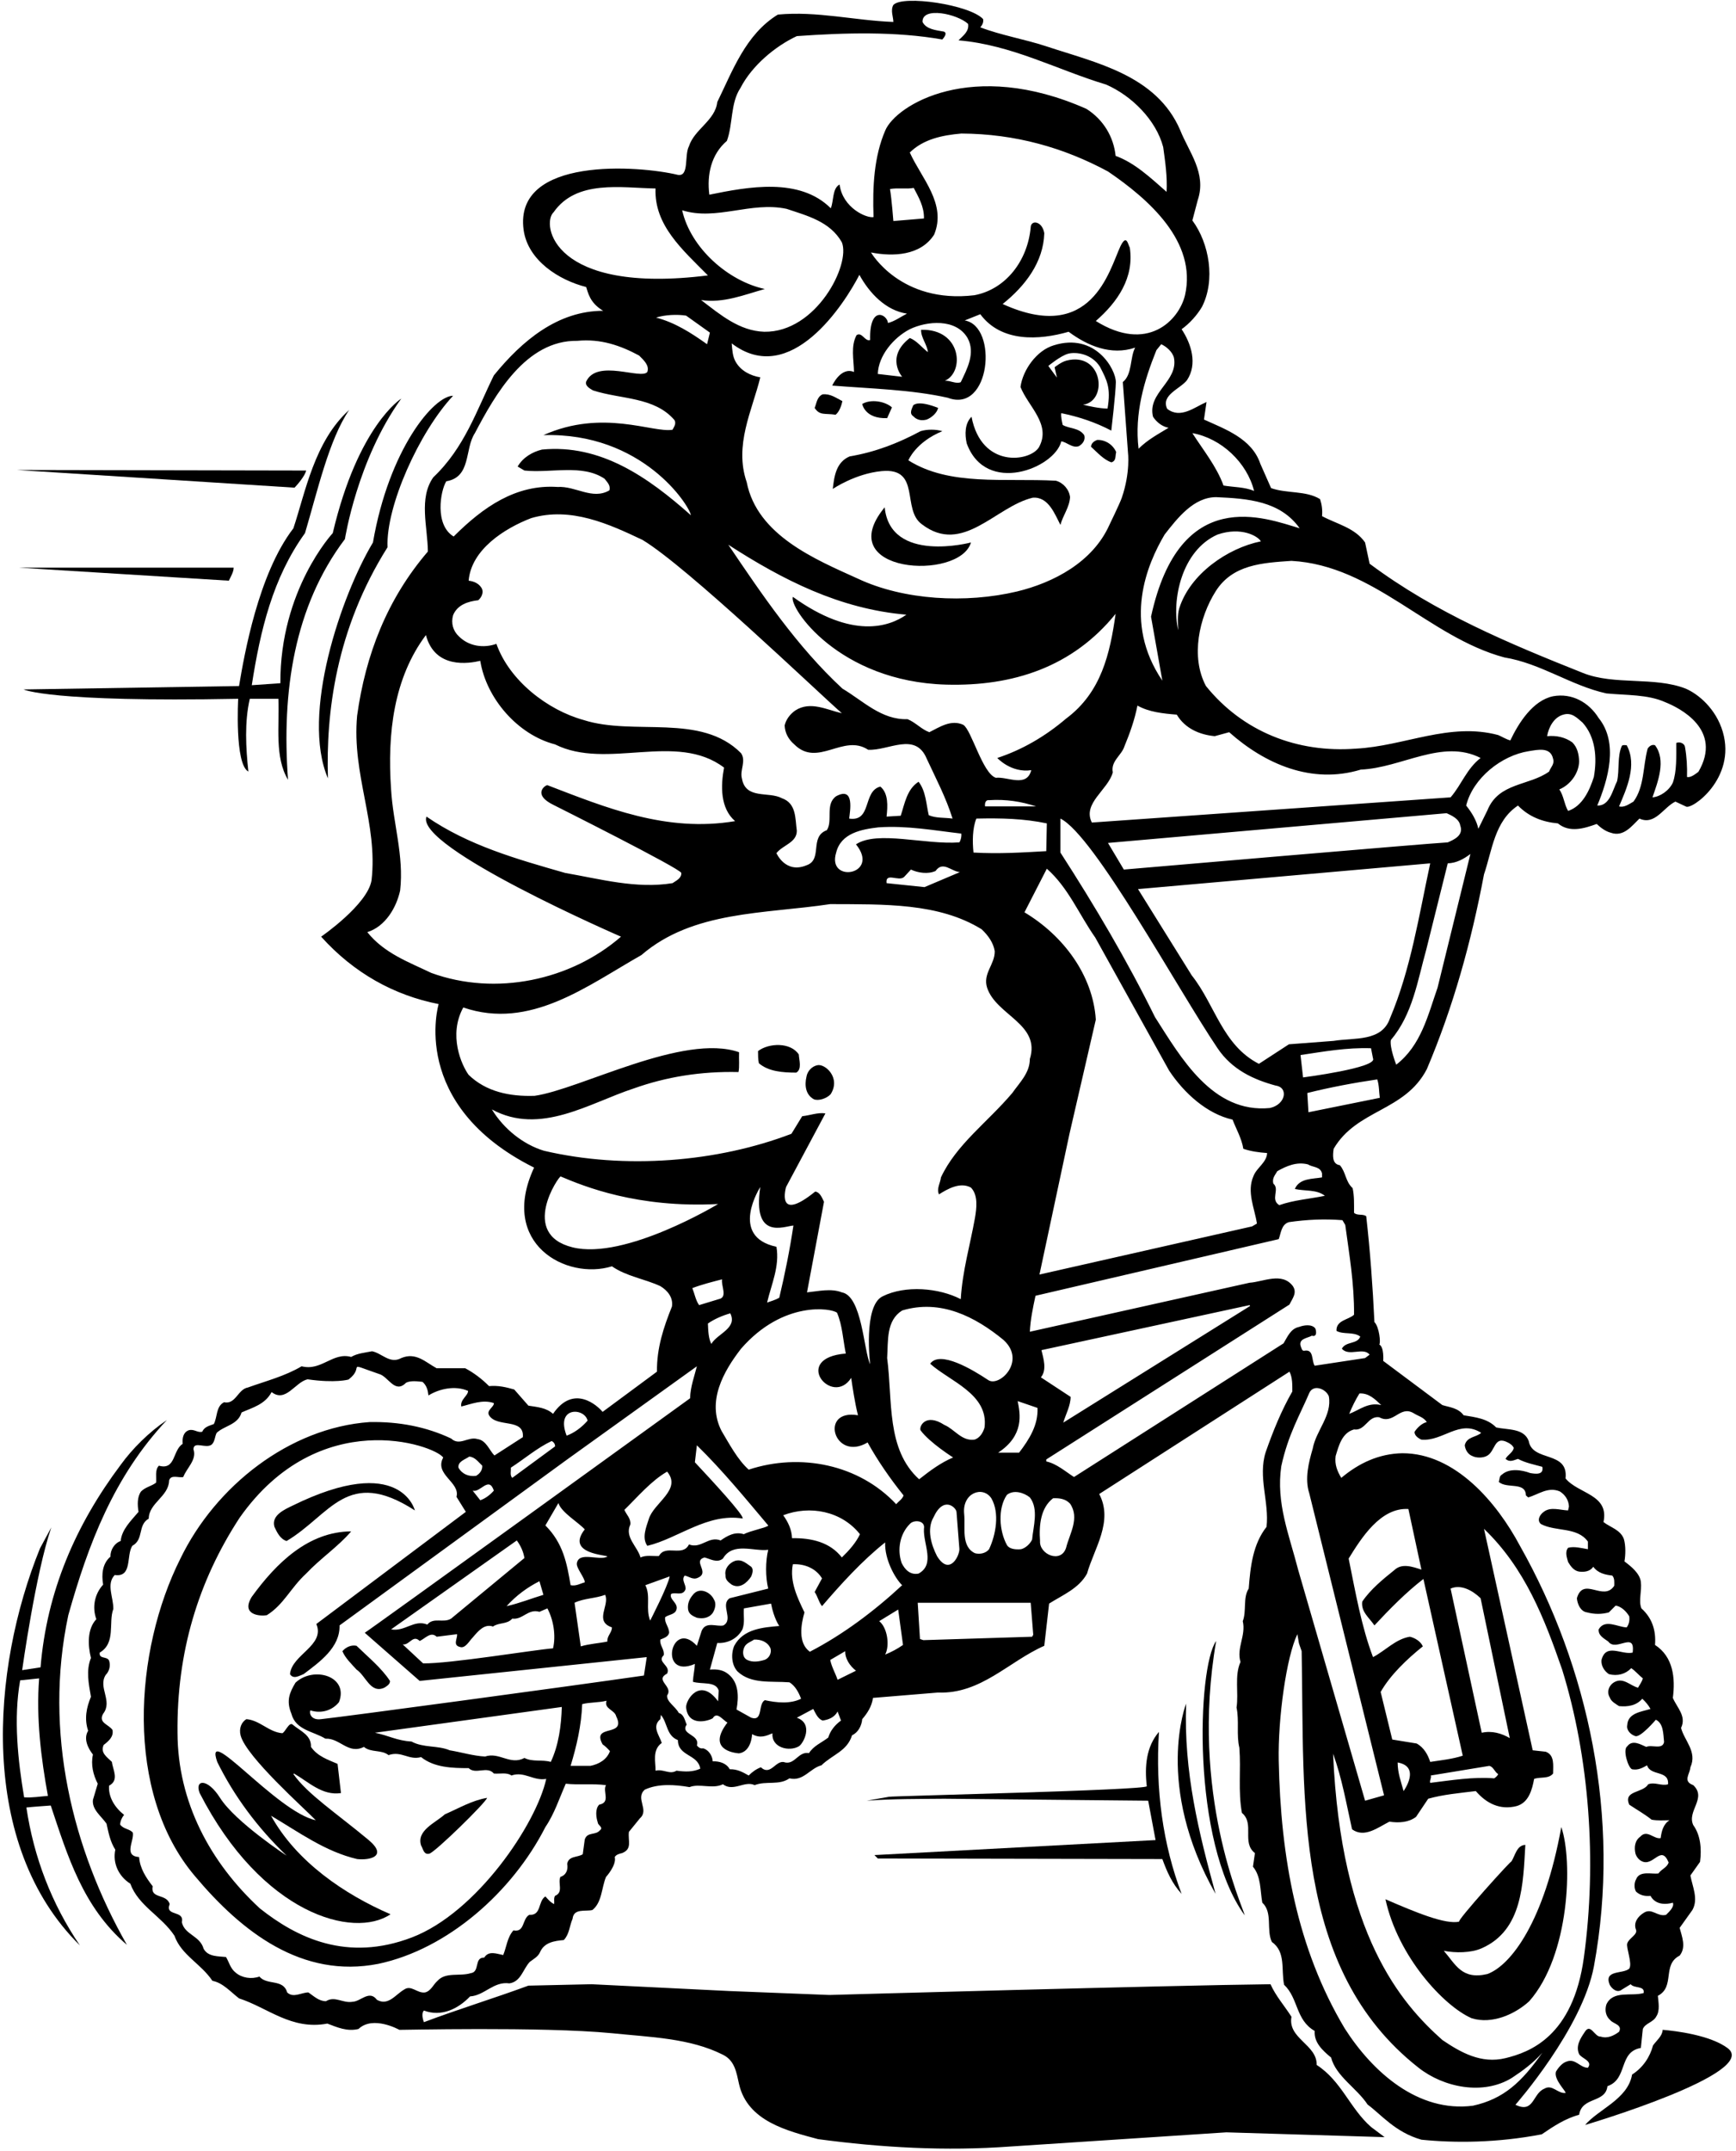 <?xml version="1.0" encoding="UTF-8"?>
<svg xmlns="http://www.w3.org/2000/svg" xmlns:xlink="http://www.w3.org/1999/xlink" width="490pt" height="607pt" viewBox="0 0 490 607" version="1.1">
<g id="surface1">
<path style=" stroke:none;fill-rule:nonzero;fill:rgb(0%,0%,0%);fill-opacity:1;" d="M 343.27 463.086 C 337.965 470.465 336.207 519.656 351.34 540.527 C 350.781 537.969 335.797 506.297 343.27 463.086 "/>
<path style=" stroke:none;fill-rule:nonzero;fill:rgb(0%,0%,0%);fill-opacity:1;" d="M 92.562 219.656 C 92.004 201.273 94.734 177.699 109.387 154.43 C 108.867 142.902 118.379 121.836 127.887 111.688 C 122.453 111.688 109.801 126.766 105.27 153.086 C 96.32 168.027 84.84 201.555 92.562 219.656 "/>
<path style=" stroke:none;fill-rule:nonzero;fill:rgb(0%,0%,0%);fill-opacity:1;" d="M 67.469 193.602 L 6.652 194.562 C 6.652 194.562 13.91 198.238 67.23 197.199 C 67.23 197.199 66.191 215.66 70.105 217.738 C 69.387 211.023 68.988 203.754 70.508 197.199 L 78.578 197.199 C 78.898 204.871 77.461 213.66 81.297 220.055 C 79.457 195.121 83.055 171.066 97.359 152.125 C 97.359 152.125 100.836 129.707 113.262 112.484 C 113.262 112.484 101.062 120.09 93.922 150.445 C 93.922 150.445 79.004 166.457 79.137 192.805 L 71.066 193.363 C 73.465 177.938 76.98 163.074 86.09 150.445 C 89.605 138.617 92.855 124.074 98.559 115.684 C 88.742 124.5 86.172 139.02 82.812 149.086 C 72.902 161.953 68.922 184.93 67.469 193.602 "/>
<path style=" stroke:none;fill-rule:nonzero;fill:rgb(0%,0%,0%);fill-opacity:1;" d="M 86.41 132.785 L 4.734 132.625 L 83.133 137.621 C 84.012 136.742 86.172 134.145 86.41 132.785 "/>
<path style=" stroke:none;fill-rule:nonzero;fill:rgb(0%,0%,0%);fill-opacity:1;" d="M 5.293 160.195 L 64.594 163.871 C 65.152 162.676 65.953 161.395 65.953 160.195 L 5.293 160.195 "/>
<path style=" stroke:none;fill-rule:nonzero;fill:rgb(0%,0%,0%);fill-opacity:1;" d="M 19.277 455.812 C 24.875 435.914 32.066 416.734 47.09 400.75 C 42.148 404.066 37.422 408.742 34.062 413.379 C 21.355 430.32 13.207 449.102 11.445 470.52 L 6.254 471.316 C 6.254 471.316 10.09 443.746 14.484 431.039 L 11.285 436.953 C -2.539 471.078 -6.215 520.629 22.555 549 C 14.562 537.25 9.527 524.062 7.449 510.078 C 9.688 509.84 12.246 509.68 14.324 509.52 C 19.039 523.586 23.355 538.211 35.824 548.84 C 20.477 521.906 12.246 488.898 19.277 455.812 Z M 6.812 507.203 C 5.055 496.812 3.773 484.984 5.691 474.195 C 7.449 474.035 9.289 473.797 11.047 473.637 C 10.168 484.902 11.605 496.254 13.523 506.801 C 11.285 506.961 9.211 507.359 6.812 507.203 "/>
<path style=" stroke:none;fill-rule:nonzero;fill:rgb(0%,0%,0%);fill-opacity:1;" d="M 334.797 480.746 C 334.797 480.746 325.699 503.777 343.105 534.453 C 338.395 517.27 334.078 500.09 334.797 480.746 "/>
<path style=" stroke:none;fill-rule:nonzero;fill:rgb(0%,0%,0%);fill-opacity:1;" d="M 247.766 524.465 L 328.082 524.625 C 329.363 528.141 330.801 531.496 333.52 534.453 C 328.242 520.547 326.086 505.043 327.125 488.738 C 323.527 492.895 323.047 498.488 323.688 504.086 C 323.289 505.203 251.844 506.816 250.883 507.055 L 244.648 508.16 C 252.16 507.602 259.273 507.68 266.547 507.602 L 324.086 508.16 L 326.164 519.27 L 246.805 523.504 L 247.766 524.465 "/>
<path style=" stroke:none;fill-rule:nonzero;fill:rgb(0%,0%,0%);fill-opacity:1;" d="M 453.715 588.719 C 459.547 586.719 456.754 579.047 463.145 577.93 L 463.703 572.574 C 464.422 570.895 466.66 570.734 467.539 568.977 C 468.578 567.379 468.102 564.98 467.941 563.223 C 472.895 560.668 469.059 554.434 474.094 551.875 C 476.012 549.477 474.734 546.52 474.094 544.043 L 477.691 539.008 C 479.449 535.891 477.691 532.375 477.129 529.258 L 479.848 525.422 C 480.328 521.746 480.008 517.91 477.93 515.031 C 476.094 511.039 481.848 507.441 477.93 503.766 C 474.895 502.645 476.973 500.727 477.129 498.73 C 479.129 494.336 475.371 491.137 474.492 487.621 C 476.094 484.266 473.297 481.867 472.176 479.148 C 472.895 473.637 472.336 467.562 467.141 464.203 C 467.461 460.129 466.34 456.613 463.305 453.895 C 462.426 451.738 463.465 449.02 463.145 446.383 C 462.824 443.984 460.43 442.066 458.512 440.629 C 458.828 438.871 458.91 436.234 458.352 434.316 C 457.391 431.68 454.516 431.039 452.598 429.52 C 454.273 421.688 445.484 421.609 441.887 417.215 C 442.766 409.301 432.535 412.656 431.496 406.664 C 430.141 402.988 425.582 403.547 422.309 402.828 C 419.828 400.27 416.395 399.949 413.117 399.391 C 411.598 397.312 409.199 397.152 407.121 396.516 L 390.418 384.047 C 390.418 384.047 390.738 380.133 389.301 379.41 C 389.781 379.094 389.301 374.379 387.941 373.098 C 387.461 363.027 386.742 353.039 385.625 343.211 C 384.664 342.488 383.066 343.129 382.188 342.25 C 382.188 339.852 382.27 337.453 381.789 335.297 C 379.711 333.379 379.949 330.902 378.191 328.824 C 375.875 328.504 376.195 325.867 376.434 324.188 C 382.988 313 396.492 313.719 402.727 301.73 C 410.16 284.23 415.273 265.848 418.871 246.746 C 421.188 239.953 421.828 231.723 428.461 227.328 C 431.578 230.523 435.414 231.965 439.73 232.363 C 443.004 235.078 447.16 233.801 450.68 232.523 C 451.879 233.641 453.156 234.602 454.672 235 C 458.27 236.277 460.59 233.082 462.746 231.004 C 467.141 233.004 469.539 227.809 472.895 226.211 L 475.852 227.594 C 477.387 228.684 490.133 219.73 486.273 206.531 C 484.363 200.008 479.367 195.852 475.773 194.32 C 466.98 190.887 455.633 193.441 446.84 189.926 C 425.984 181.613 405.203 172.984 386.582 159.078 L 385.305 153.086 C 382.426 148.93 377.312 147.891 373.156 145.652 C 373.316 143.895 373.078 142.297 372.598 140.855 C 368.602 138.379 363.168 139.336 358.77 137.738 L 355.734 130.867 C 353.336 123.754 345.824 121.117 339.832 118.398 L 340.551 113.445 C 337.195 114.883 333.199 118.32 329.441 115.363 C 327.605 111.445 333.117 109.77 335.035 107.289 C 338.074 102.734 336.234 96.98 333.52 92.906 C 335.754 91.309 337.914 88.91 339.27 86.59 C 343.105 79.078 341.352 68.691 336.555 62.215 L 338.074 56.461 C 340.629 48.871 335.594 42.957 333.117 36.723 C 326.406 21.137 309.223 17.703 295.316 13.066 C 289.242 11.07 282.531 9.949 276.695 7.711 C 277.254 7.074 277.656 6.355 277.496 5.395 C 273.738 1.32 254.797 -1.48 252.16 1.398 C 251.281 2.918 252.16 4.836 252.16 6.195 C 241.211 5.793 230.664 3.078 219.555 4.117 C 210.441 9.711 206.766 20.02 202.453 28.812 C 201.891 34.004 195.977 36.484 194.461 41.277 C 193.102 43.836 194.605 49.883 191.344 49.352 C 180.562 46.727 145.004 44.023 147.789 64.855 C 148.984 73.566 157.855 79.078 165.449 80.996 C 166.008 82.598 166.422 85.422 170.246 87.711 C 157.457 87.711 147.387 96.102 139.395 105.934 C 134.52 115.844 131.086 126.391 122.293 134.703 C 118.137 140.617 120.695 148.609 120.773 155.641 C 109.266 169.066 103.191 184.73 100.797 201.992 C 99.277 218.695 106.711 232.363 104.871 248.426 C 103.754 255.301 90.645 264.328 90.645 264.328 C 99.836 274.559 111.184 280.871 123.812 283.352 C 123.812 283.352 115.25 311.75 150.75 329.5 C 140.75 351 159.855 361.352 172.723 357.355 C 176.879 360.23 181.914 360.871 186.387 362.949 C 188.387 364.148 190.062 366.145 189.664 368.703 C 187.348 374.457 185.348 380.371 185.43 387.086 L 170.086 398.434 C 168.727 396.754 161.922 390.441 156.098 398.992 C 154.18 397.234 151.621 397.074 149.145 396.676 L 145.148 392.117 C 142.914 391.48 140.676 390.922 138.039 391.16 C 135.961 389.082 133.723 387.402 131.324 386.125 L 123.254 386.125 C 120.137 384.445 117.418 381.488 113.262 383.246 C 110.066 385.008 107.828 381.891 105.031 381.328 C 103.031 381.73 100.875 381.891 99.117 382.93 C 93.922 381.488 90.727 387.004 85.133 385.566 C 80.418 388.363 75.062 389.723 69.949 391.559 C 67.148 392.039 66.512 396.434 63.234 395.715 C 60.918 396.914 61.395 399.871 60.355 401.867 C 59.156 402.348 57.719 402.59 57.082 404.027 C 55.801 404.426 54.762 403.148 53.242 403.629 C 51.727 404.188 51.406 405.863 51.566 407.465 C 48.688 409.223 49.648 414.977 44.852 413.617 C 43.652 414.816 44.215 416.973 44.055 418.41 C 42.695 419.449 41.098 419.609 39.816 420.891 C 38.699 422.406 38.777 424.727 39.098 426.645 C 36.941 429.199 34.383 431.598 34.062 434.875 C 32.387 435.434 31.105 437.352 31.188 439.27 C 28.867 441.27 28.629 444.305 29.109 447.184 C 26.633 449.898 25.992 453.656 27.191 456.934 C 24.555 459.73 24.793 464.363 25.672 467.883 C 24.234 471.398 25.031 475.152 25.672 478.828 C 24.395 481.867 23.754 485.062 24.875 488.422 C 23.516 490.656 24.793 493.297 26.23 495.133 C 25.594 498.012 26.312 500.887 27.59 503.363 L 26.23 507.922 C 25.91 510.637 28.551 512.477 30.066 514.633 C 30.629 517.191 31.105 519.75 32.547 521.984 C 31.746 525.824 33.504 529.5 36.781 531.578 C 39.098 537.891 45.57 540.688 49.25 546.281 C 51.168 551.715 56.68 554.113 59.957 558.988 C 62.914 559.547 65.074 562.105 67.469 563.941 C 75.621 566.582 82.254 572.973 92.402 571.055 C 95.121 572.094 98 573.375 101.195 572.574 C 105.301 568.656 112.719 572.816 112.703 572.812 C 112.543 572.895 152.82 571.855 172.723 573.773 C 183.512 574.891 194.699 575.133 204.051 579.848 C 207.484 581.527 207.887 585.043 208.605 588.156 C 211.004 598.629 222.27 601.344 230.902 603.664 C 248.805 606.059 266.867 607.098 285.328 605.738 L 346.145 601.746 L 390.82 603.102 L 386.984 600.227 C 380.988 594.953 378.672 587.281 371.637 582.723 C 371.797 576.969 363.406 575.293 364.527 569.137 C 362.609 566.102 360.051 563.223 358.613 559.949 C 330.402 560.266 234.098 562.984 234.098 562.984 L 205.727 561.863 L 166.969 559.949 L 149.145 560.348 C 139.395 563.941 129.406 566.98 119.656 570.656 C 119.656 570.656 118.695 568.34 119.656 567.379 C 124.531 569.219 129.246 566.98 132.684 563.383 C 136.758 563.145 139.316 559.066 143.789 559.707 C 147.066 559.227 147.629 555.633 149.547 553.633 C 150.586 552.836 151.863 552.195 152.422 550.918 C 153.621 548.117 156.496 547.719 159.137 547.48 C 160.734 545.801 160.734 543.484 161.613 541.484 C 161.934 538.449 165.211 539.488 167.207 539.008 C 169.926 536.852 169.766 532.801 171.043 529.684 C 171.043 529.684 174.078 526.383 173.52 524.062 C 173.922 523.344 174.879 523.105 175.598 522.945 C 178.555 521.746 177.195 519.508 177.516 516.953 L 180.633 513.113 C 183.352 510.719 179.195 507.52 181.992 505.043 C 185.746 503.285 190.465 503.605 194.621 504.324 C 197.418 503.203 201.094 504.965 204.051 503.523 C 207.008 505.762 210.203 502.406 213 503.766 C 216.277 502.484 219.875 503.926 222.832 501.848 C 226.746 502.805 228.664 498.969 231.859 498.172 C 234.977 495.133 239.133 494.176 240.492 489.699 C 242.25 488.898 243.211 486.98 243.371 485.145 C 244.887 483.387 246.086 481.469 246.406 479.148 L 264.789 477.633 C 276.855 478.109 284.77 468.84 294.758 464.445 L 296.117 452.535 C 299.871 450.141 304.508 448.301 306.824 444.066 C 308.824 436.953 314.336 429.359 310.262 421.609 L 363.965 387.086 C 364.844 388.762 364.766 390.922 364.766 392.68 C 361.648 398.113 359.332 403.867 357.254 409.781 C 355.016 416.812 358.293 423.926 357.492 430.879 C 353.656 435.754 352.938 441.988 352.457 448.301 C 350.781 450.859 351.898 454.695 350.781 457.492 C 351.738 461.566 348.941 465.086 350.141 469 C 348.383 472.914 349.66 477.711 349.023 481.867 C 349.82 485.621 348.941 489.617 349.82 493.215 C 350.301 499.688 349.422 505.363 350.539 511.598 C 354.215 514.633 350.379 519.988 354.215 522.945 L 353.656 526.781 C 355.977 529.578 355.656 533.414 356.293 536.93 C 359.332 539.727 357.332 544.684 359.012 548.039 C 363.008 550.836 361.57 555.953 362.449 560.105 C 366.523 563.941 365.645 570.016 371.078 573.133 C 370.84 576.41 373.316 578.648 375.715 580.645 C 377.074 585.922 382.988 589.277 386.023 593.914 C 389.859 596.711 393.75 601.703 401.207 603.824 C 410.652 604.781 422.52 604.742 435.172 602.305 C 438.449 600.066 441.809 597.828 445.723 596.789 C 446.523 591.594 453.156 593.594 453.715 588.719 Z M 389.859 396.516 C 386.184 395.637 383.785 397.871 380.828 398.992 C 381.629 396.992 382.586 395.074 383.707 393.238 C 386.344 393.078 388.102 394.836 389.859 396.516 Z M 369.32 313.879 L 369 308.445 C 375.395 306.848 382.188 305.566 388.742 304.609 C 389.301 306.285 389.219 308.125 389.461 309.805 Z M 359.41 334.02 C 359.012 332.5 359.891 331.621 360.531 330.504 C 363.09 329.062 365.965 327.785 369.16 328.586 C 370.52 329.465 372.676 329.145 373.156 331.141 L 373.156 332.262 C 370.602 332.738 366.766 332.422 365.484 335.535 C 368.363 336.176 371.637 335.617 373.957 337.453 C 369.641 338.336 365.164 338.652 361.09 340.094 C 358.453 338.492 361.328 335.617 359.41 334.02 Z M 354.777 345.285 L 353.418 346.086 L 293.398 359.672 L 301.871 319.953 L 309.301 287.746 C 308.504 275.199 300.113 264.012 289.164 257.457 L 295.477 245.148 C 301.551 250.504 304.586 258.098 309.141 264.57 L 330 302.133 C 334.238 308.523 340.711 314.359 347.902 315.957 C 348.941 318.676 350.461 321.23 350.941 324.188 C 353.02 324.906 355.336 325.227 357.652 325.387 C 357.574 328.023 354.695 329.543 353.816 331.859 C 351.82 336.336 354.137 340.973 354.777 345.285 Z M 270.781 237.719 C 261.031 238.438 247.605 234.281 241.609 238.277 C 248.605 246.934 233.285 249.426 236.016 240.594 C 237.375 235.078 243.211 234.039 247.926 233.48 C 255.996 232.922 263.668 234.359 271.34 235.238 C 271.422 235.961 271.262 236.996 270.781 237.719 Z M 270.941 246.109 L 260.953 250.344 L 250.242 249.227 C 249.844 246.027 253.68 248.906 255.199 247.469 L 257.117 245.391 C 259.113 246.348 261.992 246.746 264.066 245.789 C 266.145 242.832 268.543 245.949 270.941 246.109 Z M 220.672 225.25 C 216.996 223.254 210.441 225.73 209.406 219.656 C 208.766 217.34 210.684 214.781 209.164 212.543 C 197.816 201.113 178.957 207.746 164.73 203.191 C 154.578 200.395 143.789 192.086 140.113 181.695 C 136.52 182.973 132.363 182.414 129.566 179.617 C 127.887 178.098 127.246 175.859 127.887 173.621 C 129.086 170.664 132.121 169.707 135 169.387 C 135.879 168.586 136.438 167.469 136.121 166.352 C 135.48 164.754 133.801 164.031 132.281 163.871 C 133.004 155.082 142.434 149.086 149.945 146.211 C 161.133 142.934 171.922 147.891 181.352 152.363 C 193.98 159.957 230.422 194.961 237.617 201.273 C 233.379 200.316 228.746 197.758 224.508 200.477 C 222.992 201.516 221.871 203.031 221.473 204.711 C 221.551 206.789 222.512 208.629 224.188 210.066 C 230.824 216.699 238.016 206.949 245.047 211.586 C 250.801 211.902 258.395 206.391 261.59 214.141 C 264.148 219.656 267.023 225.09 268.863 231.004 C 266.625 230.684 264.148 230.926 262.148 230.047 C 261.43 227.008 261.352 223.254 259.273 220.613 C 255.996 222.691 255.355 226.77 254.238 230.203 L 250.242 230.445 C 250.562 227.488 250.801 223.891 248.484 221.973 C 243.449 223.254 246.168 231.965 239.691 231.004 C 239.852 229.164 241.387 221.801 236.016 224.691 C 232.82 226.93 235.137 231.645 233.379 234.281 C 228.344 236.117 232.34 242.594 227.625 244.191 C 221.684 246.652 219.156 240.754 219.156 240.754 C 220.992 238.438 224.91 237.797 224.91 234.441 C 224.43 231.004 224.828 226.688 220.672 225.25 Z M 199.574 97.141 C 195.098 93.945 190.465 90.988 185.188 89.629 C 187.668 88.828 191.102 88.672 193.66 89.07 L 200.375 93.863 Z M 262.312 206.629 C 260.074 205.828 258.395 203.832 256.156 202.953 C 248.805 203.191 243.688 197.84 237.773 194.32 C 224.988 182.492 215.078 167.789 205.566 153.723 C 220.914 163.633 236.977 171.863 255.836 173.465 C 251.043 176.82 240.652 180.551 223.789 168.43 C 222.59 171.305 236.645 192.379 267.105 193.203 C 285.883 193.711 302.75 188.246 314.895 173.223 C 313.297 184.41 310.902 195.359 300.91 202.793 C 294.996 207.828 288.523 211.586 281.492 213.902 C 281.492 213.902 285.395 218.191 291.082 217.34 C 289.801 222.371 284.367 219.098 281.09 219.496 C 277.336 218.297 274.219 205.988 271.902 204.551 C 268.465 202.953 265.188 205.191 262.312 206.629 Z M 259.992 93.066 C 259.914 95.305 261.672 97.141 261.91 99.379 C 260.23 98.102 258.715 96.102 256.797 95.383 C 249.816 100.777 254.637 106.332 254.637 106.332 L 247.766 105.531 C 247.926 100.418 252.16 95.305 256.797 92.906 C 261.59 90.586 269.824 89.789 273.098 95.383 C 275.418 99.617 272.938 104.172 271.18 107.852 C 269.824 108.41 268.305 107.371 266.707 107.449 C 272.34 104.961 271.395 92.746 259.992 93.066 Z M 250.641 91.148 C 250.414 88.684 245.355 86.031 245.605 95.941 C 244.168 96.504 243.289 93.547 241.77 94.582 C 240.094 97.699 240.973 101.379 241.051 104.973 C 237.324 103.402 234.898 108.809 234.898 108.809 C 245.848 109.688 257.117 109.93 267.504 112.246 C 279.598 116.855 281.797 92.039 272.301 90.43 L 276.695 88.672 C 282.609 96.66 293.32 96.023 301.629 93.625 C 306.906 97.539 313.539 100.418 320.41 98.102 C 318.91 100.84 319.645 105.656 316.926 107.812 L 318.375 127.625 C 318.375 127.625 319.125 133.25 316.625 140.5 C 316.07 142.105 313.137 148.129 313.137 148.129 C 308.422 158.68 297.312 164.434 287.086 166.91 C 272.621 170.348 255.117 169.387 242.172 163.312 C 230.184 157.879 213.719 151.086 210.762 136.062 C 207.168 125.594 212.281 115.922 214.598 106.492 C 211.883 106.012 209.164 104.734 207.645 102.098 C 206.766 100.578 206.688 98.738 206.527 96.902 C 223.148 109.609 238.414 85.633 242.57 77.562 C 245.367 82.676 250.004 87.629 255.996 88.508 C 254.238 89.391 252.559 90.668 250.641 91.148 Z M 332.559 177.859 C 330.602 169.359 333.52 155.32 343.668 150.848 C 350.379 148.555 355.094 151.324 355.895 152.766 C 346.465 154.684 335.887 162.008 332.852 171.68 C 332.293 173.516 332.48 176.02 332.559 177.859 Z M 332.16 201.676 C 334.477 205.59 338.633 207.348 342.867 207.746 L 346.945 206.629 C 357.012 215.578 370.199 221.414 384.105 217.18 C 395.613 216.699 407.121 208.387 417.91 213.902 C 413.914 217.02 412.559 221.414 409.441 225.012 L 308.184 232.121 C 305.465 226.688 312.738 222.934 314.098 217.977 C 313.457 214.781 316.574 213.184 317.375 210.625 C 318.895 206.949 320.25 203.191 321.051 199.117 C 324.328 200.953 328.242 201.355 332.16 201.676 Z M 408.641 237.719 C 403.605 237.957 317.215 245.391 317.215 245.391 L 312.738 237.879 L 408.32 229.484 C 409.758 230.125 411.84 231.086 412.156 232.922 C 413.195 235.719 410.48 236.918 408.641 237.719 Z M 292.438 227.566 L 278.055 227.566 C 277.895 226.688 278.215 225.648 279.172 225.809 C 283.969 225.488 288.363 226.211 292.438 227.566 Z M 275.578 231.004 C 282.688 230.844 289.004 231.004 295.477 232.363 L 295.316 240.195 C 288.125 240.594 282.129 240.992 274.777 240.594 C 274.457 237.559 274.457 233.801 275.578 231.004 Z M 326.004 287.027 C 318.172 271.121 309.062 255.699 299.312 240.594 L 299.312 231.004 C 308.848 235.664 332.48 279.273 343.668 295.816 C 347.742 301.891 353.895 304.688 360.129 306.367 C 363.645 306.832 363.008 311.656 358.453 312.68 C 342.23 314.277 333.277 298.375 326.004 287.027 Z M 367.082 297.734 C 373.559 296.777 380.031 295.578 386.984 295.816 L 387.543 298.695 C 388.902 301.332 367.801 304.051 367.801 304.051 Z M 376.434 293.738 L 363.809 294.699 L 355.336 300.215 C 345.027 294.938 342.949 283.512 336.395 275.277 C 331.359 267.207 321.211 250.902 321.211 250.902 L 403.688 243.633 C 400.488 258.496 398.172 273.602 392.34 287.348 C 390.02 294.059 382.27 292.781 376.434 293.738 Z M 405.766 278.715 C 403.047 286.469 401.129 295.02 394.094 300.453 C 394.094 300.453 392.176 295.578 392.578 293.5 C 398.73 286.227 400.09 276.879 402.566 268.008 L 408.641 243.633 C 411.117 243.551 413.117 242.434 415.035 240.992 Z M 437.25 217.738 C 431.578 221.812 423.027 220.773 419.828 228.688 L 417.273 233.883 C 416.793 231.562 415.434 229.324 413.836 227.328 C 415.754 219.574 423.824 213.184 431.496 211.984 C 434.055 211.586 437.652 210.703 438.371 214.141 C 438.852 215.66 437.652 216.539 437.25 217.738 Z M 449.879 219.258 C 448.68 223.012 446.684 227.488 442.605 228.848 C 441.488 226.93 441.406 224.609 440.129 222.773 C 443.246 221.492 445.645 218.219 445.723 214.859 C 445.645 212.863 445.242 210.945 443.805 209.508 C 441.809 208.066 439.41 207.508 436.691 207.746 C 437.09 205.27 438.609 202.395 441.246 201.676 C 443.645 200.953 445.086 202.555 446.684 203.91 C 450.359 207.988 450.84 213.82 449.879 219.258 Z M 424.625 185.531 C 434.934 187.211 443.324 193.441 453.395 195.68 C 459.07 196.238 465.062 195.922 470.02 198.156 C 474.094 199.777 486.34 205.895 479.395 217.801 C 478.559 218.422 477.188 219.539 476.172 219.258 C 476.254 216.379 476.094 213.582 475.613 210.863 C 475.453 209.664 474.016 209.266 473.137 209.664 C 473.137 213.504 473.297 217.656 472.176 220.855 C 471.137 223.094 468.578 224.852 466.422 225.012 C 467.941 220.613 470.34 214.539 467.141 210.305 C 466.262 209.984 465.465 210.625 465.062 211.266 C 463.703 216.219 464.184 221.973 461.066 226.211 C 459.789 226.93 458.43 227.969 456.992 227.566 C 459.09 222.633 462.188 215.898 459.148 210.305 C 458.672 210.305 458.109 210.145 457.789 210.465 C 456.434 213.422 457.152 217.258 456.434 220.453 C 455.152 223.012 454.355 227.488 450.84 227.328 C 453.875 220.055 456.91 209.664 451.238 202.633 C 448.441 198.156 443.645 195.52 438.371 196.48 C 432.617 197.68 428.621 204.07 426.301 208.945 C 425.105 208.629 423.984 207.906 422.867 207.43 C 409.121 203.754 396.414 210.547 382.746 211.266 C 366.125 212.543 350.781 206.469 340.391 193.602 C 335.996 185.371 338.473 174.262 343.105 166.91 C 347.902 159.238 356.453 158.84 364.527 158.277 C 387.781 159.559 403.207 179.777 424.625 185.531 Z M 353.977 138.539 C 351.34 137.422 348.223 137.5 345.344 137.02 C 343.426 131.664 339.512 126.871 336.555 122.234 C 344.707 123.672 351.98 130.547 353.977 138.539 Z M 343.27 140.297 C 352.137 140.695 361.328 141.336 366.844 149.086 C 357.172 146.211 333.039 136.594 324.887 174.023 L 328.082 192.086 C 316.828 175.488 323.77 159.238 328.723 150.848 C 332.398 146.133 336.953 140.297 343.27 140.297 Z M 325.445 117.602 C 326.484 119.199 328.082 120.398 329.84 120.719 C 326.965 122.477 323.926 124.074 321.371 126.629 C 320.172 116.641 322.969 107.371 326.406 98.82 L 327.762 97.141 C 329.203 97.781 330.961 99.297 331.359 100.977 C 332.637 107.609 323.77 110.809 325.445 117.602 Z M 334.477 83.316 C 332.746 90.453 323.836 99.672 309.301 90.586 C 315.457 85.234 320.172 78.359 318.895 69.891 C 318.332 68.852 317.973 66 316.254 69.488 C 313.059 76.363 308.145 97.234 283.008 85.793 C 289.402 80.68 294.516 73.965 294.758 65.812 C 294.184 62.352 291 61.977 290.922 64.133 C 290.094 73.473 283.969 81.637 275.016 83.316 C 254.211 85.793 245.848 71.246 245.848 71.246 C 252 72.445 259.832 72.207 263.668 66.211 C 267.266 57.5 260.074 50.309 256.797 43.035 C 260.633 39.281 265.906 38.16 271.34 37.684 C 286.605 37.762 300.27 41.676 312.738 48.391 C 324.246 56.223 337.914 68.211 334.477 83.316 Z M 251.203 53.348 C 253.359 52.945 255.758 53.426 257.914 53.027 C 259.273 55.664 260.871 58.301 260.793 61.656 L 252.16 62.375 C 252.16 62.375 251.68 56.062 251.203 53.348 Z M 205.168 39.758 C 206.926 34.965 206.129 29.129 209.004 24.816 C 212.203 18.582 218.754 13.066 224.91 10.191 C 238.496 9.23 252.879 8.832 265.984 11.148 C 266.465 10.59 267.504 9.312 266.387 8.91 C 264.148 8.512 261.43 8.27 260.391 6.195 C 260.219 1.73 270.301 3.957 273.258 6.754 C 273.578 8.832 271.902 10.031 270.543 11.387 C 285.645 12.668 298.355 19.699 312.18 23.855 C 319.371 26.973 326.324 33.848 328.324 41.52 C 328.883 45.594 329.52 49.91 329.281 54.145 C 324.727 50.148 320.25 45.914 314.895 43.996 C 314.336 38.641 311.461 33.766 306.664 30.73 C 274.285 16.371 252.801 29.691 249.844 36.883 C 246.727 44.156 246.246 52.547 246.566 61.258 C 244.648 61.656 237.844 58.699 236.977 52.066 C 234.898 53.188 235.379 56.543 234.5 58.781 C 225.707 49.988 211.164 52.707 200.215 54.945 C 199.496 49.352 200.691 43.598 205.168 39.758 Z M 222.031 58.941 C 227.707 60.859 234.258 62.457 237.617 68.371 C 240.172 74.605 230.41 93.852 215.719 93.625 C 208.684 93.387 203.328 88.828 197.895 84.672 C 204.211 85.633 210.125 83.156 215.879 81.559 C 205.488 79.32 194.938 69.969 192.543 59.34 C 202.211 62.375 211.961 56.781 222.031 58.941 Z M 156.258 59.898 C 162.73 50.629 175.359 53.027 185.027 53.188 C 184.629 63.574 192.621 70.449 199.812 77.723 C 155.82 83.223 152.742 63.137 156.258 59.898 Z M 125.969 135.82 C 133.082 134.621 131.086 126.711 134.039 122.234 C 139.715 111.445 148.426 95.941 162.973 96.184 C 169.605 95.543 175.199 97.539 180.395 100.336 C 181.754 101.695 183.352 103.137 182.711 104.973 C 180.953 107.211 168.461 101.176 165.449 107.691 C 165.051 108.891 166.566 109.688 167.367 110.168 C 175.199 112.727 184.711 111.926 190.383 118.559 C 190.941 119.598 190.223 120.477 189.824 121.277 C 184.309 122.234 170.098 115.297 153.383 122.797 C 181.246 121.969 194.539 142.535 195.02 145.41 C 182.871 134.621 169.523 125.273 152.98 126.871 C 150.344 127.512 147.629 129.027 146.109 131.664 L 148.027 132.785 C 155.539 133.586 164.328 130.867 170.645 135.102 C 171.363 136.062 172.402 136.941 172.004 138.379 C 167.207 141.176 162.492 137.102 157.379 137.422 C 145.629 136.621 136.359 143.094 128.047 151.406 C 122.629 148.129 124.289 138.539 125.969 135.82 Z M 121.734 274.559 C 115.422 271.523 108.469 269.047 103.672 263.051 C 108.789 261.453 111.902 256.098 112.941 251.305 C 114.062 241.473 110.945 232.363 110.387 222.773 C 109.266 206.867 111.184 191.285 120.215 179.219 C 122.773 188.859 132.352 187.234 135.559 186.488 C 137.238 197.039 146.109 207.348 156.66 210.066 C 171.363 217.418 190.863 206.391 204.371 216.617 C 203.41 221.734 203.25 228.047 207.484 231.723 C 188.066 235 170.965 227.887 154.5 221.574 C 153.859 221.574 150.16 224.211 156.258 227.168 C 156.258 227.168 192.141 245.148 192.301 246.348 C 192.383 247.867 190.863 248.508 189.824 249.227 C 179.594 250.902 169.285 248.027 159.535 246.348 C 145.871 242.434 132.203 238.598 120.375 230.445 C 116.992 239.062 175.277 264.328 175.277 264.328 C 161.133 276.637 139.953 281.191 121.734 274.559 Z M 138.836 313.078 C 152.504 320.512 166.41 311.242 178.875 307.164 C 188.066 303.891 197.816 302.289 208.445 302.531 C 208.766 301.012 208.523 298.855 208.605 296.938 C 192.914 291.449 163.77 307.406 150.902 309.242 C 143.789 309.484 137.156 308.047 132.281 303.328 C 130.285 300.586 126.477 292.129 130.766 284.309 C 149.625 290.781 165.77 278.156 181.035 269.523 C 195.578 256.977 215.719 257.938 234.34 255.141 C 249.523 255.219 264.949 254.738 277.094 262.254 C 278.934 264.012 280.371 266.008 280.77 268.406 C 280.852 272.16 277.336 274.719 278.613 278.715 C 281.172 286.547 293.797 288.945 290.68 298.855 C 290.68 302.77 287.805 305.488 285.727 308.445 C 278.691 316.758 269.98 322.91 265.586 332.262 C 265.426 333.859 264.309 335.379 265.027 337.055 C 267.426 335.535 271.02 333.461 274.059 335.137 C 276.137 337.297 275.656 340.973 275.176 343.77 C 273.82 351.359 271.66 358.633 271.18 366.625 C 265.027 363.43 255.516 362.629 249.125 365.824 C 243.582 368.477 245.605 385.008 245.605 385.008 C 243.77 381.09 243.328 365.73 237.617 364.707 C 234.578 363.508 230.98 364.387 227.785 364.707 L 232.582 339.133 C 232.02 338.094 231.543 336.496 230.102 336.258 C 218.848 345.379 221.871 334.977 221.871 334.977 L 232.98 314.199 C 230.824 313.879 228.664 314.758 226.426 314.996 L 223.391 319.953 C 202.531 327.945 176.398 330.102 153.543 324.746 C 147.707 322.988 142.191 318.594 138.836 313.078 Z M 272.141 427.203 C 271.555 421.289 277.375 419.184 279.812 422.809 C 282.211 426.965 281.09 433.117 279.172 437.191 C 278.301 438.316 276.617 438.711 275.176 438.312 C 271.18 436.395 272.539 430.961 272.141 427.203 Z M 278.855 389.402 C 274.539 386.523 265.281 380.969 262.551 384.848 C 268.062 389.801 279.094 393.398 277.895 402.828 C 277.496 404.266 276.535 405.863 275.016 406.266 C 271.422 406.742 269.422 403.309 266.547 402.109 C 261.219 398.645 259.355 402.59 259.832 403.629 C 262.312 407.062 269.023 411.301 269.023 411.301 C 265.586 412.738 262.469 415.055 259.434 417.453 C 250.082 408.98 252 395.234 250.402 383.246 C 250.723 378.293 250.082 372.699 254.637 369.82 C 265.508 366.547 275.258 371.578 283.25 378.133 C 289.855 384.141 281.918 391.68 278.855 389.402 Z M 264.469 439.109 C 262.871 435.992 261.512 431.52 263.508 428.16 C 266.305 422.062 269.824 425.363 269.98 426.645 L 270.781 436.953 C 271.047 438.645 268.09 445.066 264.469 439.109 Z M 205.566 472.438 C 204.129 471.238 202.371 470.996 200.375 471.156 L 202.453 463.645 C 205.41 463.805 208.125 462.445 209.562 459.809 C 210.285 457.812 209.805 456.055 209.965 453.895 L 217.637 452.535 C 218.422 456.719 219.953 458.852 219.953 458.852 C 215.398 459.25 209.805 459.648 207.246 464.445 C 206.289 466.684 206.449 469.879 208.207 471.719 C 212.043 475.312 217.715 474.355 222.832 474.754 C 224.43 475.715 225.469 477.633 226.105 479.391 C 223.07 480.906 219.156 480.508 215.879 479.789 C 213.879 480.906 215.477 485.863 212.043 484.742 L 207.887 482.426 C 208.523 478.988 208.605 474.836 205.566 472.438 Z M 176.238 426.086 C 179.996 422.406 183.828 417.852 188.305 415.297 C 192.543 420.41 184.469 424.086 183.109 428.723 C 182.391 430.961 181.113 433.996 182.711 436.234 C 191.422 434.156 199.613 426.922 209.605 428.523 C 210.164 427.723 200.691 417.531 196.137 412.656 L 196.699 407.863 C 203.969 414.977 210.363 422.809 216.836 430.48 C 216.918 430.961 211.641 431.996 209.965 432.957 C 207.484 432.156 205.328 433.355 203.41 434.715 C 199.973 433.355 197.895 437.191 194.461 435.836 C 192.703 439.512 187.828 435.676 185.988 439.109 C 184.23 439.191 182.312 438.789 180.793 439.512 C 179.914 436.395 176.238 433.758 177.914 430.238 C 178.156 428.562 176.797 427.441 176.238 426.086 Z M 202.852 366.625 L 197.336 368.305 C 196.379 367.023 196.059 365.105 195.418 363.508 C 198.137 362.469 201.012 361.75 203.809 361.031 C 203.488 362.867 205.488 366.145 202.852 366.625 Z M 206.129 370.621 C 208.207 374.855 202.531 376.297 200.773 379.254 C 199.973 377.734 199.895 375.496 199.812 373.496 C 201.652 372.219 203.891 371.262 206.129 370.621 Z M 215.719 468.441 C 214.121 468.922 212.441 469.16 210.922 468.441 C 209.484 467.723 209.562 465.883 210.125 464.766 C 210.684 463.645 211.961 463.324 212.84 462.688 C 214.758 462.605 216.676 463.324 217.477 465.164 C 217.875 466.441 217.078 468.039 215.719 468.441 Z M 221.074 427.602 C 228.586 424.727 237.535 426.402 242.73 432.957 C 241.609 435.355 239.613 437.594 237.617 439.512 C 234.258 435.195 229.062 433.996 223.551 434.074 C 223.469 431.598 222.43 429.52 221.074 427.602 Z M 211.324 414.734 C 208.207 411.938 205.887 407.543 203.648 403.785 C 199.414 395.477 204.211 387.004 209.164 380.609 C 221.086 366.906 234.816 369.184 236.258 370.461 C 237.773 373.977 237.934 378.055 238.734 381.969 C 223.219 383.223 234.926 397.168 240.254 388.844 C 240.586 391.172 241.293 395.953 242.172 399.391 C 231.074 397.473 235.406 412.684 244.887 407.062 C 247.766 412.258 251.203 417.215 255.039 422.008 C 254.719 423.047 253.598 423.688 252.961 424.484 C 242.41 413.219 225.867 409.941 211.324 414.734 Z M 223.949 345.848 C 222.91 352.801 221.551 359.512 219.953 366.227 C 218.836 366.863 217.637 367.184 216.516 367.586 C 217.715 362.469 220.113 357.355 219.156 351.84 C 205.594 348.965 214.598 334.977 214.598 334.977 C 212.309 350.16 221.391 346.008 223.949 345.848 Z M 161.613 352 C 146.5 348.25 157.797 331.809 158.25 332 C 164.75 334.75 179.836 340.973 202.691 339.773 C 202.691 339.773 176.426 355.676 161.613 352 Z M 165.848 400.91 C 164.328 402.668 162.172 404.348 159.934 405.145 C 156.711 396.793 165.051 397.219 165.848 400.91 Z M 155.699 406.664 C 156.258 406.902 156.738 407.543 156.66 408.184 L 144.59 417.055 C 143.871 416.336 144.27 415.137 144.191 414.176 C 148.027 411.699 151.621 408.582 155.699 406.664 Z M 169.125 509.277 C 167.926 510.477 168.246 512.875 168.727 514.312 C 168.727 515.113 170.484 515.672 169.285 516.551 C 168.086 517.988 165.77 516.871 165.051 519.109 L 164.488 523.266 C 163.051 524.223 160.496 523.664 160.094 525.98 C 160.414 527.66 159.773 529.18 158.176 529.656 C 157.379 531.496 159.137 533.973 156.66 535.012 C 156.258 535.652 156.496 536.531 156.418 537.332 C 155.379 536.852 154.738 536.051 153.941 535.172 C 151.781 536.531 152.902 540.605 149.387 540.367 C 147.309 541.566 148.188 545.402 144.91 544.762 C 143.152 546.762 142.992 549.398 142.035 551.715 C 140.273 551.395 137.957 550.355 136.68 552.434 C 133.723 552.355 135.559 556.512 132.844 556.832 C 129.805 557.789 125.809 556.43 123.492 558.988 C 122.293 560.027 121.652 561.863 119.977 562.266 C 117.738 562.586 116.059 560.027 114.062 561.465 C 111.664 562.824 109.586 566.18 106.391 564.344 C 104.23 561.465 101.836 564.824 99.516 564.902 C 96.719 565.383 94.562 563.145 92.004 564.742 C 90.008 564.742 88.566 563.305 87.051 562.266 C 85.051 562.266 82.812 563.941 81.055 562.266 C 79.938 558.348 75.383 560.348 73.223 557.789 C 70.984 558.59 68.27 558.188 66.512 556.672 C 64.992 555.473 64.672 553.715 63.793 552.273 C 61.715 552.035 58.758 552.273 57.48 549.957 C 56.441 546.203 52.125 546.043 51.328 542.445 C 52.125 538.93 46.453 540.926 47.891 537.332 C 47.012 534.293 42.375 535.973 43.094 532.297 C 41.176 529.816 39.5 527.262 39.258 524.062 C 34.781 523.746 37.898 519.508 37.5 517.191 C 36.621 516.074 34.863 516.23 33.902 514.875 C 33.984 513.836 34.383 512.957 35.023 512.156 C 32.387 510.078 30.547 507.121 30.785 503.926 C 33.742 502.324 31.828 499.449 31.586 497.211 C 30.227 495.852 28.23 494.652 29.27 492.414 C 30.629 491.379 32.145 490.098 31.746 488.18 C 30.629 486.582 27.672 486.184 29.109 483.625 C 31.906 480.027 27.59 476.191 29.828 472.676 C 30.867 471.637 31.266 470.039 30.785 468.602 C 30.148 467.32 27.91 468.281 28.148 466.363 C 32.785 463.645 30.547 457.891 31.984 454.055 C 32.066 450.859 29.906 447.023 32.387 444.465 C 37.422 445.184 35.582 438.949 37.34 436.234 C 40.695 434.395 38.777 430.398 41.977 428.562 C 42.055 424.086 47.648 422.328 47.73 417.773 C 48.289 416.016 50.367 417.133 51.727 416.812 C 52.684 414.258 55.641 411.938 54.602 408.98 C 54.684 406.504 58.199 408.98 59.797 407.621 C 60.676 406.742 60.598 405.465 61.156 404.348 C 63.395 402.27 67.148 402.109 68.188 398.594 C 71.227 397.234 74.82 396.355 76.66 392.84 C 80.656 395.953 83.293 390.039 86.809 389.242 C 94.695 390.387 98.371 389.309 98.371 389.309 C 103.277 385.57 96.93 384.27 106.949 387.723 C 109.586 388.363 111.426 393.477 114.621 390.199 C 115.898 389.562 117.816 389.801 119.258 389.961 C 120.453 391 120.773 392.359 120.934 393.797 C 124.051 391.879 128.527 390.922 132.121 392.52 C 132.121 393.879 129.805 394.996 130.203 396.914 C 132.922 396.273 136.199 394.836 139.395 395.953 C 139.477 397.074 137.238 397.953 138.039 399.391 C 140.195 402.988 148.055 400.059 147.574 405.57 L 139.555 410.738 C 138.117 409.301 137.238 406.426 134.762 406.105 C 132.121 405.305 129.727 408.184 127.328 405.945 C 120.375 402.668 112.703 401.148 104.312 401.309 C 81.695 402.906 60.836 419.371 50.926 439.828 C 37.898 465.723 35.023 505.844 55.004 529.418 C 68.27 545.242 85.293 558.43 106.789 554.195 C 126.449 550.039 144.672 533.812 153.941 515.594 C 156.496 511.836 157.855 507.52 159.695 503.363 C 163.371 503.766 167.367 503.285 171.043 503.766 C 170.004 505.523 172.48 508.641 169.125 509.277 Z M 139.395 420.648 C 138.355 421.848 136.996 422.887 135.559 423.367 L 133.402 420.648 C 135.559 421.367 137.957 416.414 139.395 420.648 Z M 129.406 414.176 C 129.164 412.418 131.324 411.859 132.441 411.059 C 134.039 411.141 135 412.578 136.121 413.617 C 136.199 414.816 135.48 415.855 134.359 416.492 C 132.281 416.734 130.445 416.016 129.406 414.176 Z M 155.461 497.211 C 152.98 496.492 150.344 497.289 148.027 496.094 C 144.031 498.25 140.914 494.336 136.918 495.691 C 133.641 495.531 130.285 494.492 126.93 493.934 C 123.57 492.496 119.496 493.297 116.141 491.457 C 111.984 491.219 109.746 489.777 105.828 488.98 L 158.578 481.707 C 158.414 486.98 157.695 492.496 155.461 497.211 Z M 170.086 492.258 C 170.805 492.734 171.523 493.453 172.164 494.176 C 171.285 496.57 169.047 497.852 166.648 498.328 L 161.055 498.328 C 162.73 492.816 164.09 487.062 164.328 480.906 C 166.488 480.348 169.047 480.508 171.203 479.949 C 170.402 482.266 173.52 482.508 173.922 484.344 C 176.957 490.418 166.809 486.344 170.086 492.258 Z M 181.754 472.836 C 160.176 475.953 96.801 484.504 90.645 485.145 C 87.754 485.543 87.211 483.387 87.609 482.664 C 90.484 483.625 93.684 482.824 95.68 480.348 C 98.543 472.996 88.488 470.078 83.398 474.859 C 81.723 477.656 80.734 479.949 82.254 483.625 C 83.453 488.262 88.488 488.578 91.844 490.656 C 95.922 490.418 98.316 495.215 102.715 492.977 C 104.711 494.652 107.668 493.695 109.664 495.293 C 113.344 494.016 115.34 496.812 118.855 495.852 C 122.531 498.809 127.648 498.969 132.281 498.969 C 134.281 500.887 137.477 498.25 139.395 500.488 C 141.074 500.648 143.07 500.09 144.352 501.047 C 148.027 499.77 150.504 502.645 154.18 502.008 C 151.371 514.738 134.562 539.754 116.246 546.746 C 97.934 553.738 83.801 546.855 73.332 538.543 C 59.355 525.621 50.176 508.59 50.102 489.031 C 49.859 466.414 55.883 446.305 67.629 428.32 C 90.059 396.461 122.508 407.715 125.105 411.312 C 122.48 416.133 129.965 418.254 128.848 422.406 L 131.484 426.645 L 89.289 458.289 C 91.844 464.363 82.336 466.922 81.855 472.438 C 82.812 474.035 84.574 472.836 85.691 472.438 C 90.246 469 96 464.926 95.84 458.691 L 160.094 411.859 L 196.699 385.566 C 196.059 388.203 194.859 391.32 194.781 394.598 C 194.781 394.598 103.594 460.527 102.953 460.77 L 118.457 474.355 L 182.551 467.641 Z M 127.328 456.773 C 125.172 458.133 122.371 456.293 120.613 458.449 C 116.859 456.934 114.301 460.527 110.387 459.809 L 145.871 434.715 C 146.988 436.234 147.707 437.832 148.027 439.672 Z M 152.262 446.223 L 153.383 450.059 C 149.945 451.098 146.59 452.457 142.992 453.258 C 145.629 450.301 148.906 447.902 152.262 446.223 Z M 118.457 463.086 C 119.977 462.445 121.574 460.289 123.254 461.887 L 129.008 461.168 C 129.164 462.367 127.727 464.285 129.805 464.766 C 131.324 465.324 132.441 463.086 133.402 462.129 C 134.922 460.367 136.68 458.133 139.156 459.012 C 140.754 457.812 143.152 458.449 144.59 456.773 C 147.547 457.172 149.066 453.895 152.262 454.855 L 154.5 453.895 C 156.18 457.012 156.977 461.488 156.098 465.164 C 150.824 465.562 126.77 469.559 119.414 469.398 L 113.664 464.047 C 115.578 464.363 116.539 461.168 118.457 463.086 Z M 153.941 430.48 L 157.617 424.164 C 158.414 426.805 163.371 429.68 165.051 431.598 C 159.508 438.633 171.602 438.789 171.441 439.27 C 169.125 440.551 163.371 437.672 162.812 441.188 C 162.652 442.547 165.129 445.344 165.051 446.543 C 163.77 446.863 162.652 447.66 161.055 447.344 C 160.016 441.188 158.98 435.52 153.941 430.48 Z M 170.805 450.059 C 172.164 453.016 167.605 457.492 172.723 459.25 C 172.723 460.77 171.285 461.648 171.441 463.246 C 169.125 463.727 166.328 463.887 163.93 464.605 L 162.172 452.297 C 164.809 451.02 168.086 451.098 170.805 450.059 Z M 182.152 447.344 L 189.023 444.863 C 188.547 447.582 183.512 457.332 183.512 457.332 C 182.152 453.895 183.75 450.461 182.152 447.344 Z M 190.941 499.688 C 189.023 500.887 187.266 499.129 185.027 499.688 C 185.109 497.371 183.992 493.855 186.789 491.855 C 186.066 489.617 183.91 487.223 186.387 485.145 L 186.547 483.945 C 188.465 486.262 188.066 489.777 191.344 491.059 C 191.344 495.691 197.016 494.973 197.656 499.129 C 195.5 500.09 193.422 500.008 190.941 499.688 Z M 233.781 490.34 C 231.941 491.777 229.625 492.656 228.344 494.734 C 225.387 494.176 224.43 497.93 221.633 497.371 C 218.996 496.332 217.637 501.367 214.758 498.73 C 213.48 499.211 212.359 500.008 211.324 501.047 C 209.645 500.09 208.047 499.211 205.969 499.289 C 205.09 497.609 203.09 496.973 201.172 497.051 C 201.094 495.453 199.973 493.773 198.453 493.375 C 197.734 493.535 197.176 493.137 196.699 492.574 C 197.656 489.379 191.902 489.539 193.82 486.66 C 193.262 485.465 193.102 483.863 191.582 483.387 C 190.703 481.629 188.066 480.188 188.305 478.43 C 190.145 475.871 184.629 474.195 188.305 472.277 C 189.426 469.961 185.27 469.078 187.348 467.082 C 187.586 465.402 186.148 464.363 186.387 462.688 C 187.266 462.285 188.625 461.969 188.863 460.77 C 188.863 459.09 187.508 458.051 187.746 456.371 C 188.785 455.574 190.543 455.652 190.941 454.215 C 191.504 452.379 188.785 451.34 189.426 449.82 C 190.543 449.18 192.781 450.539 193.5 448.461 C 193.66 447.102 192.223 445.902 193.262 444.625 C 194.461 444.863 195.578 445.902 196.938 445.266 C 200.535 443.746 195.34 440.551 198.855 439.512 C 200.453 439.91 202.371 441.188 204.051 439.828 C 206.848 435.035 212.84 437.91 216.836 437.352 C 216.039 440.629 216.039 445.023 216.836 448.301 L 205.969 451.02 C 203.172 452.855 207.168 456.934 204.211 458.691 C 202.371 459.172 199.254 457.41 198.055 460.211 L 196.699 464.445 C 189.406 456.508 185.668 474.055 196.137 469.559 C 196.059 471.316 195.66 472.836 195.578 474.594 C 198.055 475.395 202.051 474.355 202.852 477.07 L 202.691 480.109 C 197.57 473.102 193.5 479.789 193.66 481.867 C 194.246 487.297 199.812 485.703 201.172 484.902 C 202.371 482.824 204.051 485.465 205.328 486.102 C 199.559 493.602 206.828 494.648 208.57 494.801 C 212.176 494.309 212.281 489.379 212.281 489.379 C 214.625 490.672 216.277 489.859 218.035 489.141 C 217.703 493.234 222.789 494.387 225.469 492.816 C 226.746 492.098 229.758 486.449 224.91 484.742 L 229.543 482.266 C 230.184 483.387 230.742 484.984 232.18 485.543 C 233.859 485.305 235.539 484.664 236.418 482.984 L 237.375 485.543 C 235.699 486.742 234.34 488.422 233.781 490.34 Z M 236.418 474.035 C 235.777 472.117 234.738 470.438 234.34 468.441 L 238.574 465.965 C 238.496 468.039 239.852 470.117 241.609 471.477 Z M 228.586 466.121 C 225.148 463.645 226.105 458.371 227.066 455.016 C 225.066 450.859 222.832 446.305 223.789 441.43 C 227.145 441.27 230.344 442.629 232.02 445.426 L 229.941 449.262 C 230.824 450.539 231.062 452.059 232.02 453.258 C 237.215 447.184 243.371 440.391 249.844 435.273 C 249.645 440.043 252.641 445.426 254.637 447.344 C 246.727 454.695 237.855 461.328 228.586 466.121 Z M 249.844 466.922 C 251.203 464.363 250.469 459.305 248.164 457.492 L 253.52 454.215 L 254.879 464.203 C 253.281 465.324 251.602 466.203 249.844 466.922 Z M 254.477 441.027 C 253.199 437.273 254 432.879 256.797 430.078 C 257.836 428.801 261.27 428.961 260.793 431.438 C 260.551 435.754 264.066 441.43 259.273 444.066 C 256.875 444.547 255.355 442.867 254.477 441.027 Z M 291.32 461.887 L 260.633 462.848 L 259.672 462.527 L 259.035 452.297 L 290.922 452.297 L 291.641 461.328 Z M 291.32 434.477 C 290.762 435.676 289.48 436.871 288.203 437.191 C 286.605 437.352 284.828 437.121 284.207 435.992 C 282.051 432.078 281.57 425.684 284.207 421.848 C 286.125 420.328 289.004 421.211 290.68 422.566 C 293.238 425.844 291.641 430.801 291.32 434.477 Z M 287.645 409.941 L 281.73 409.941 C 289.176 405.051 287.965 398.992 287.246 395.395 L 292.84 397.312 C 293.078 402.109 290.52 406.184 287.645 409.941 Z M 300.91 436.793 C 299.461 441.309 293.293 438.645 293.559 434.875 C 293.238 430.398 293.719 425.523 297.234 422.809 C 299.074 422.727 300.75 422.969 302.031 424.324 C 304.828 428.402 301.871 432.879 300.91 436.793 Z M 293.957 381.012 L 352.699 368.305 L 352.859 368.543 L 300.113 401.469 C 300.832 399.07 302.188 396.676 302.188 394.195 L 293.797 388.684 C 295.555 386.605 294.516 383.328 293.957 381.012 Z M 362.289 379.094 L 303.148 416.812 C 300.75 415.297 298.273 413.059 295.316 412.418 L 295.316 411.859 L 363.965 368.145 C 364.766 366.465 366.203 364.867 364.926 362.949 C 361.891 358.871 356.535 361.75 352.699 361.988 L 290.68 375.816 C 290.84 372.461 291.562 368.941 292.281 365.664 L 360.93 349.684 C 361.57 348.004 361.648 345.527 363.809 344.887 C 368.84 344.168 373.637 343.93 378.91 344.328 L 379.711 345.688 C 380.828 353.996 382.27 362.23 382.188 371.02 C 380.668 372.461 377.074 372.539 377.234 375.574 C 379.23 376.695 382.027 375.734 383.945 377.176 C 383.148 379.41 379.871 378.453 378.75 380.609 C 380.75 382.93 384.824 380.051 386.582 382.289 L 385.305 383.246 L 371.078 385.406 C 370.121 383.969 370.918 380.691 368.203 381.172 C 367.562 381.328 367.402 380.609 367.242 380.211 C 366.203 377.734 369.082 377.652 370.281 376.934 C 371.797 377.414 371.559 375.574 371.238 374.855 C 370.199 373.578 367.961 373.977 366.684 374.457 C 364.285 374.938 363.406 377.254 362.289 379.094 Z M 361.648 413.777 C 363.617 404.719 366.961 399.223 369.562 393.078 C 370.758 390.52 374.277 391.961 375.074 394.035 C 376.035 399.473 371.48 403.629 370.52 408.82 C 369.402 412.656 368.203 417.293 369.562 421.449 L 390.66 506.641 L 385.305 508.16 L 366.445 443.105 C 363.848 433.023 360.129 424.164 361.648 413.777 Z M 387.941 458.691 C 392.258 454.055 396.895 449.34 401.77 445.586 L 412.875 495.453 C 410 496.41 406.801 496.73 403.688 497.211 C 403.047 495.215 401.926 493.137 399.852 492.016 L 392.977 490.898 L 389.699 477.473 C 392.418 472.676 397.133 468.199 401.609 464.605 C 400.969 463.164 399.371 462.207 397.934 461.887 C 393.938 462.527 391.059 465.805 387.543 467.641 C 384.266 459.012 382.586 449.262 380.668 439.828 C 384.266 433.996 389.699 425.363 397.531 425.844 L 401.207 442.945 C 398.73 442.148 395.695 441.027 393.535 443.105 C 390.34 445.664 386.824 448.539 384.504 451.977 C 384.105 454.855 386.504 456.531 387.941 458.691 Z M 399.691 512.715 L 403.125 507.602 C 407.363 506.402 411.996 506.004 416.555 505.441 C 419.508 508.879 423.344 510.879 428.062 509.68 C 431.496 508.719 432.457 505.043 433.016 502.008 C 434.773 501.367 437.09 502.086 438.371 500.488 C 438.371 498.172 438.852 495.293 436.293 494.336 L 432.617 493.934 L 418.871 431.438 C 430.461 442.547 435.973 456.852 440.93 471.156 C 448.57 495.812 450.812 525.262 447.051 552.477 C 443.977 574.734 431.734 579.148 424.945 580.805 C 418.07 582.484 412.316 579.207 407.121 575.691 C 395.613 565.461 378.484 546.027 376.273 494.895 C 378.75 501.688 380.031 509.039 381.629 516.23 C 385.145 518.789 388.98 515.672 392.176 514.074 C 394.816 514.473 397.613 514.312 399.691 512.715 Z M 394.496 497.371 C 401.168 498.559 396.172 505.441 396.172 505.441 C 395.453 502.805 394.496 500.328 394.496 497.371 Z M 403.844 501.047 L 420.391 498.328 C 421.59 498.648 421.828 500.008 422.867 500.648 C 422.707 501.129 422.148 501.605 421.746 501.848 C 415.832 501.367 409.602 502.406 403.688 503.125 C 403.445 502.324 404.086 501.848 403.844 501.047 Z M 426.145 490.496 C 423.824 489.141 421.109 488.34 418.23 488.98 L 409.441 448.301 C 412.316 447.023 415.594 448.781 417.91 451.02 Z M 379.551 572.414 C 366.125 549.957 361.473 524.184 360.93 496.918 C 360.688 484.852 363.113 467.523 366.191 461.168 C 366.91 464.926 366.203 462.445 367.402 465.965 C 368.203 507.68 364.766 555.551 400.41 583.523 C 407.523 589.117 418.629 591.355 426.703 586.402 C 429.738 584.402 432.695 582.246 435.332 579.289 C 429.5 587.559 424.426 592.328 415.754 594.23 C 400.328 596.23 387.461 584.801 379.551 572.414 Z M 447.242 573.531 C 446.043 575.293 444.684 577.449 445.723 579.688 C 446.523 580.965 449.641 581.605 448.199 583.523 C 445.965 583.523 444.684 580.805 442.207 581.766 C 440.93 582.164 439.809 583.523 439.172 584.641 C 438.531 586.879 442.129 590.234 441.887 590.637 C 439.648 590.875 438.129 588.078 435.895 589.438 C 432.535 590.797 433.016 596.523 427.742 593.965 C 427.742 593.965 446.648 572.5 449.906 554.848 C 457.66 512.832 448.199 470.199 429.02 436.234 C 422.547 424.086 410.797 410.102 395.855 410.102 C 389.207 410.219 383.547 412.898 378.59 417.055 C 377.473 415.215 376.672 413.297 376.992 410.898 C 377.871 408.023 378.75 404.348 382.188 403.387 C 385.383 403.867 386.105 399.473 389.301 399.949 C 393.375 402.188 395.133 396.434 399.051 398.832 C 400.328 399.633 401.848 399.949 402.727 401.309 C 401.367 401.629 400.09 402.828 399.289 404.027 C 399.129 405.066 400.41 405.945 401.207 406.266 C 407.281 406.824 411.996 400.43 418.07 404.348 C 416.715 405.625 413.996 405.387 413.438 407.863 C 413.594 409.141 414.316 410.422 415.594 410.898 C 416.715 411.461 418.473 411.461 419.59 410.898 C 422.148 409.699 421.59 404.984 425.582 407.062 C 426.223 407.383 426.941 407.863 427.262 408.582 C 427.102 409.859 425.504 410.578 424.945 411.699 C 426.145 412.738 427.184 412.098 428.461 411.699 C 430.539 412.816 433.016 413.297 435.332 413.938 C 435.812 416.336 433.336 415.934 431.898 415.695 C 429.578 414.816 426.062 414.258 423.984 416.094 C 423.105 416.574 423.344 417.453 423.027 418.172 C 425.266 420.25 430.617 418.012 430.699 422.008 L 431.34 422.566 C 434.215 421.77 436.934 419.449 440.289 420.891 C 441.809 421.848 442.766 423.367 442.848 425.125 L 442.605 426.242 C 440.367 426.164 437.652 425.125 435.734 426.645 C 434.613 427.441 433.734 429.039 434.934 430.078 C 439.09 432.316 445.164 430.801 448.199 435.035 L 448.199 437.191 C 446.363 436.871 444.285 436.312 442.605 436.793 C 441.648 437.992 442.285 439.59 442.605 440.789 C 443.324 441.988 444.203 443.266 445.723 443.508 C 447.242 443.664 448.762 443.508 449.719 442.148 C 451.078 443.984 453.074 444.387 455.074 444.625 C 455.793 445.426 455.633 446.543 455.633 447.504 C 452.598 452.137 446.922 444.703 445.086 451.02 C 445.242 452.695 446.121 454.773 447.961 455.016 C 450.039 455.574 452.117 455.574 454.113 455.016 L 456.031 453.098 C 457.629 453.336 459.07 454.773 459.867 456.133 C 460.027 457.332 459.789 458.371 459.148 459.25 C 456.594 459.172 452.996 456.773 451.238 459.809 C 451.078 461.566 452.754 462.367 453.953 463.246 C 456.113 466.281 461.629 460.129 460.828 466.363 C 457.711 467.082 453.316 463.566 452.035 468.441 C 451.879 470.117 452.836 471.559 454.113 472.438 C 456.512 473.074 458.828 472.438 460.43 470.758 C 461.629 471.559 462.586 472.758 463.703 473.637 C 463.465 474.594 462.824 475.395 462.348 476.273 C 460.188 475.715 458.27 473.395 455.871 474.594 C 454.195 475.395 453.395 477.391 454.355 478.988 C 454.754 480.188 456.031 480.828 456.992 481.469 C 459.547 481.707 461.867 481.309 463.547 479.391 C 464.504 480.27 465.305 481.227 465.863 482.266 C 463.305 483.066 459.469 483.387 459.309 486.82 C 458.988 488.34 460.43 489.617 461.629 489.938 C 463.133 490.316 467.379 485.305 467.379 485.305 C 469.539 486.344 469.461 489.301 469.699 491.617 C 469.219 493.855 466.262 492.258 464.664 492.977 C 463.145 492.336 460.746 490.816 459.309 492.816 C 457.949 493.695 459.547 498.891 460.668 499.289 C 462.348 499.609 463.625 498.891 464.902 498.172 C 465.863 501.285 471.137 499.449 470.816 503.523 C 468.98 504.086 467.141 502.805 465.223 503.523 C 463.703 506.082 458.109 505.203 459.867 509.277 C 462.027 510.719 464.184 511.918 466.184 513.516 C 468.02 513.836 469.539 513.676 471.219 513.676 C 469.461 514.793 468.98 516.793 468.738 518.711 C 466.82 519.109 464.902 516.152 462.984 518.309 C 461.387 519.43 461.227 521.426 461.629 523.105 C 461.867 523.902 462.504 524.781 463.305 525.184 C 466.66 527.02 468.82 520.309 470.977 525.582 C 470.578 527.02 468.98 527.422 468.102 528.699 C 466.102 528.938 462.746 527.82 461.785 530.379 C 461.227 531.336 461.227 532.934 461.785 533.812 C 462.906 534.852 464.266 535.172 465.863 535.012 C 467.727 538.449 472.176 536.93 472.176 536.93 C 472.656 538.129 471.137 539.488 470.258 540.367 C 467.781 541.008 466.262 538.289 463.945 539.809 C 462.266 540.848 460.988 542.605 461.785 544.602 C 462.266 545.961 459.711 547 459.309 548.438 C 458.91 549.559 460.828 554.113 459.867 555.551 C 458.109 557.148 452.598 555.793 454.355 560.105 C 454.992 561.305 456.512 562.504 457.789 561.465 L 460.27 559.949 C 461.309 561.227 464.266 560.266 463.945 562.426 C 460.59 563.465 455.234 561.547 453.395 565.703 C 452.914 567.301 453.234 568.977 454.516 570.098 C 455.395 571.137 458.031 571.375 456.992 573.375 C 455.555 574.414 453.797 575.371 451.797 574.73 C 450.039 574.891 448.922 570.656 447.242 573.531 "/>
<path style=" stroke:none;fill-rule:nonzero;fill:rgb(0%,0%,0%);fill-opacity:1;" d="M 487.598 577.953 C 482.648 574.305 473.055 573.133 469.297 572.812 C 469.219 574.574 467.621 575.77 466.582 577.211 C 465.703 580.484 463.785 583.445 460.668 585.441 C 459.469 592.395 451.316 595.109 447.402 599.668 C 447.402 599.668 497.098 584.953 487.598 577.953 "/>
<path style=" stroke:none;fill-rule:nonzero;fill:rgb(0%,0%,0%);fill-opacity:1;" d="M 80.895 434.875 C 93.32 427.496 97.965 413.883 117.098 426.242 C 117.098 426.242 113.145 409.859 82.574 424.887 C 80.387 425.961 76.5 427.602 77.461 430.879 C 78.18 432.398 79.059 434.316 80.895 434.875 "/>
<path style=" stroke:none;fill-rule:nonzero;fill:rgb(0%,0%,0%);fill-opacity:1;" d="M 86.41 444.066 C 90.484 439.75 95.52 436.395 99.117 432.156 C 87.051 432.238 78.02 441.027 71.066 450.617 C 67.867 455.828 73.543 456.133 75.301 455.812 C 80.09 452.844 81.969 448.16 86.41 444.066 "/>
<path style=" stroke:none;fill-rule:nonzero;fill:rgb(0%,0%,0%);fill-opacity:1;" d="M 79.672 489.113 C 75.836 488.793 73.383 485.465 69.547 485.145 C 68.188 485.941 67.391 487.715 67.91 489.738 C 69.508 495.812 86.09 510.477 89.129 513.676 C 78.02 511.305 57.332 485.703 61.316 497.211 C 66.031 506.801 72.664 515.754 80.895 523.664 C 80.895 523.664 66.438 514.172 62.113 507.359 C 58.504 501.672 54.867 502.219 56.359 506.004 C 73.941 540.246 99.836 547.238 110.227 540.207 C 97.277 534.613 83.691 525.422 76.5 512.395 C 84.332 517.031 91.844 522.547 100.797 524.625 C 104.219 525.016 109.613 523.945 104.07 519.27 C 94.941 511.66 86.797 506.328 82.812 500.648 L 82.973 500.488 C 87.129 502.887 90.965 506.801 96.238 506.004 L 95.281 497.77 C 92.562 496.57 89.688 495.691 87.77 492.977 C 87.93 489.617 84.73 488.5 82.574 486.66 C 81.613 485.863 80.469 488.871 79.672 489.113 "/>
<path style=" stroke:none;fill-rule:nonzero;fill:rgb(0%,0%,0%);fill-opacity:1;" d="M 121.176 523.105 C 122.766 522.754 137.246 508.59 137.477 507.359 C 133.164 508.082 129.484 510.316 125.57 511.996 C 122.934 514.395 117.496 516.551 118.855 520.785 C 119.414 521.668 119.574 523.504 121.176 523.105 "/>
<path style=" stroke:none;fill-rule:nonzero;fill:rgb(0%,0%,0%);fill-opacity:1;" d="M 415.355 569.539 C 421.188 571.375 427.727 568.34 431.645 564.742 C 443.07 551.797 443.977 525.078 440.688 515.594 C 435.906 542.125 426.543 554.594 419.828 557.07 C 412.582 558.773 410.879 554.379 407.523 550.516 C 410.719 551.156 415.195 551.156 418.23 549.797 C 429.82 544.684 429.898 531.496 430.539 520.629 C 428.062 520.707 427.66 523.746 426.543 525.422 C 427.598 523.773 410.543 542.656 411.918 542.285 C 408 543.164 399.637 539.688 391.059 535.973 C 394.562 552.156 407.523 566.102 415.355 569.539 "/>
<path style=" stroke:none;fill-rule:nonzero;fill:rgb(0%,0%,0%);fill-opacity:1;" d="M 232.18 111.285 C 230.582 112.004 230.504 113.766 229.941 115.121 C 231.398 117.348 232.832 116.574 235.855 117.039 C 236.895 116.242 237.535 114.402 237.773 113.203 C 236.016 112.324 234.418 111.047 232.18 111.285 "/>
<path style=" stroke:none;fill-rule:nonzero;fill:rgb(0%,0%,0%);fill-opacity:1;" d="M 250.402 118 L 251.762 114.961 C 249.762 113.203 245.766 112.566 243.371 114.004 C 243.371 114.004 244.074 118.238 250.402 118 "/>
<path style=" stroke:none;fill-rule:nonzero;fill:rgb(0%,0%,0%);fill-opacity:1;" d="M 257.754 117.441 C 258.793 118.559 260.152 118.797 261.59 118.398 C 262.949 117.84 264.469 116.562 264.789 115.121 C 264.789 115.121 259.434 112.805 257.754 114.402 C 257.434 115.281 256.555 116.641 257.754 117.441 "/>
<path style=" stroke:none;fill-rule:nonzero;fill:rgb(0%,0%,0%);fill-opacity:1;" d="M 235.059 137.98 C 235.059 137.98 241.402 133.641 248.883 132.945 C 260.078 131.902 254.398 143.812 260.23 147.969 C 271.742 156.762 281.012 142.934 291.48 140.457 C 295.957 140.059 297.793 145.254 299.312 148.129 C 300.031 145.41 301.871 143.172 302.031 140.297 C 301.789 138.141 300.113 136.223 298.035 135.66 C 283.41 134.863 268.062 137.262 256.395 129.906 C 256.395 129.906 258.434 124.777 265.984 121.676 C 264.148 121.117 261.672 121.117 259.832 121.676 C 253.598 125.031 247.047 127.59 239.852 128.789 C 236.016 130.387 235.457 134.383 235.059 137.98 "/>
<path style=" stroke:none;fill-rule:nonzero;fill:rgb(0%,0%,0%);fill-opacity:1;" d="M 309.703 124.152 C 308.824 124.473 308.023 125.031 307.945 126.07 C 309.781 127.75 311.539 129.746 313.699 130.469 C 315.137 130.066 314.738 128.629 315.055 127.59 C 314.176 125.512 312.02 124.074 309.703 124.152 "/>
<path style=" stroke:none;fill-rule:nonzero;fill:rgb(0%,0%,0%);fill-opacity:1;" d="M 249.711 143.16 C 234.324 161.82 270.887 164.02 274.059 153.086 C 274.059 153.086 251.277 159.145 249.711 143.16 "/>
<path style=" stroke:none;fill-rule:nonzero;fill:rgb(0%,0%,0%);fill-opacity:1;" d="M 224.75 302.691 C 226.426 301.73 225.547 299.176 225.469 297.574 C 223.148 294.059 216.996 294.301 213.961 296.617 C 213.961 297.734 213.961 298.934 214.199 300.055 C 216.918 302.371 220.832 302.691 224.75 302.691 "/>
<path style=" stroke:none;fill-rule:nonzero;fill:rgb(0%,0%,0%);fill-opacity:1;" d="M 229.703 310.203 C 230.98 310.762 233.328 310.004 234.445 308.805 C 237.441 304.117 232.82 300.055 230.664 300.613 C 229.145 300.934 227.867 302.289 227.625 303.891 C 227.066 306.285 227.387 308.926 229.703 310.203 "/>
<path style=" stroke:none;fill-rule:nonzero;fill:rgb(0%,0%,0%);fill-opacity:1;" d="M 206.527 447.184 C 208.766 448.461 210.844 446.703 212.043 444.863 C 212.359 444.066 212.762 442.867 212.043 442.148 C 210.684 441.27 209.484 439.91 207.484 440.469 C 205.887 441.027 204.449 442.629 204.77 444.465 C 204.688 445.824 205.566 446.465 206.527 447.184 "/>
<path style=" stroke:none;fill-rule:nonzero;fill:rgb(0%,0%,0%);fill-opacity:1;" d="M 196.699 456.531 C 198.297 456.852 200.055 456.691 201.172 455.176 C 201.812 454.137 202.293 452.535 201.492 451.34 C 200.535 449.262 197.336 447.742 195.578 450.059 C 194.621 451.18 193.98 452.535 194.219 454.215 C 194.461 455.574 195.578 456.055 196.699 456.531 "/>
<path style=" stroke:none;fill-rule:nonzero;fill:rgb(0%,0%,0%);fill-opacity:1;" d="M 100.637 464.445 C 99.199 464.125 97.68 464.766 96.641 465.965 C 97.438 467.883 99.117 469.48 100.637 471.156 C 103.273 472.914 104.551 478.031 108.469 476.273 C 109.105 475.871 110.145 475.312 110.066 474.355 C 107.746 470.758 103.832 467.562 100.637 464.445 "/>
<path style=" stroke:none;fill-rule:nonzero;fill:rgb(0%,0%,0%);fill-opacity:1;" d="M 299.551 124.555 C 301.07 124.711 302.668 126.551 304.508 125.91 C 305.625 125.273 306.426 124.152 306.027 122.797 C 304.508 120.637 301.871 121.035 299.953 119.918 C 299.793 119.199 299.395 117.48 299.551 116.602 C 304.352 117.559 309.211 119.168 313.672 121.52 C 313.672 121.52 314.922 110.922 314.957 107.883 C 315 104.25 309.152 93.742 297.395 97.461 C 292.598 98.898 288.684 104.414 288.043 109.207 C 290.203 114.723 296.836 119.758 293.238 126.23 C 290.734 130.309 277.016 132.277 274.219 117.602 C 272.301 119.52 272.301 122.555 272.859 125.113 C 278.254 139.898 297.715 132.117 299.551 124.555 Z M 301.523 99.812 C 303.676 99.254 308.137 99.781 310.488 103.531 C 312.406 107.289 313.625 109.375 312.609 115.309 C 310.25 115.25 307.312 114.625 305.703 114.203 C 312.875 113.25 311.25 99.125 301 101.77 C 299.508 102.156 297.672 103.641 297.672 103.641 L 298.324 106.562 L 295.898 103.266 C 295.898 103.266 299.375 100.375 301.523 99.812 "/>
</g>
</svg>
